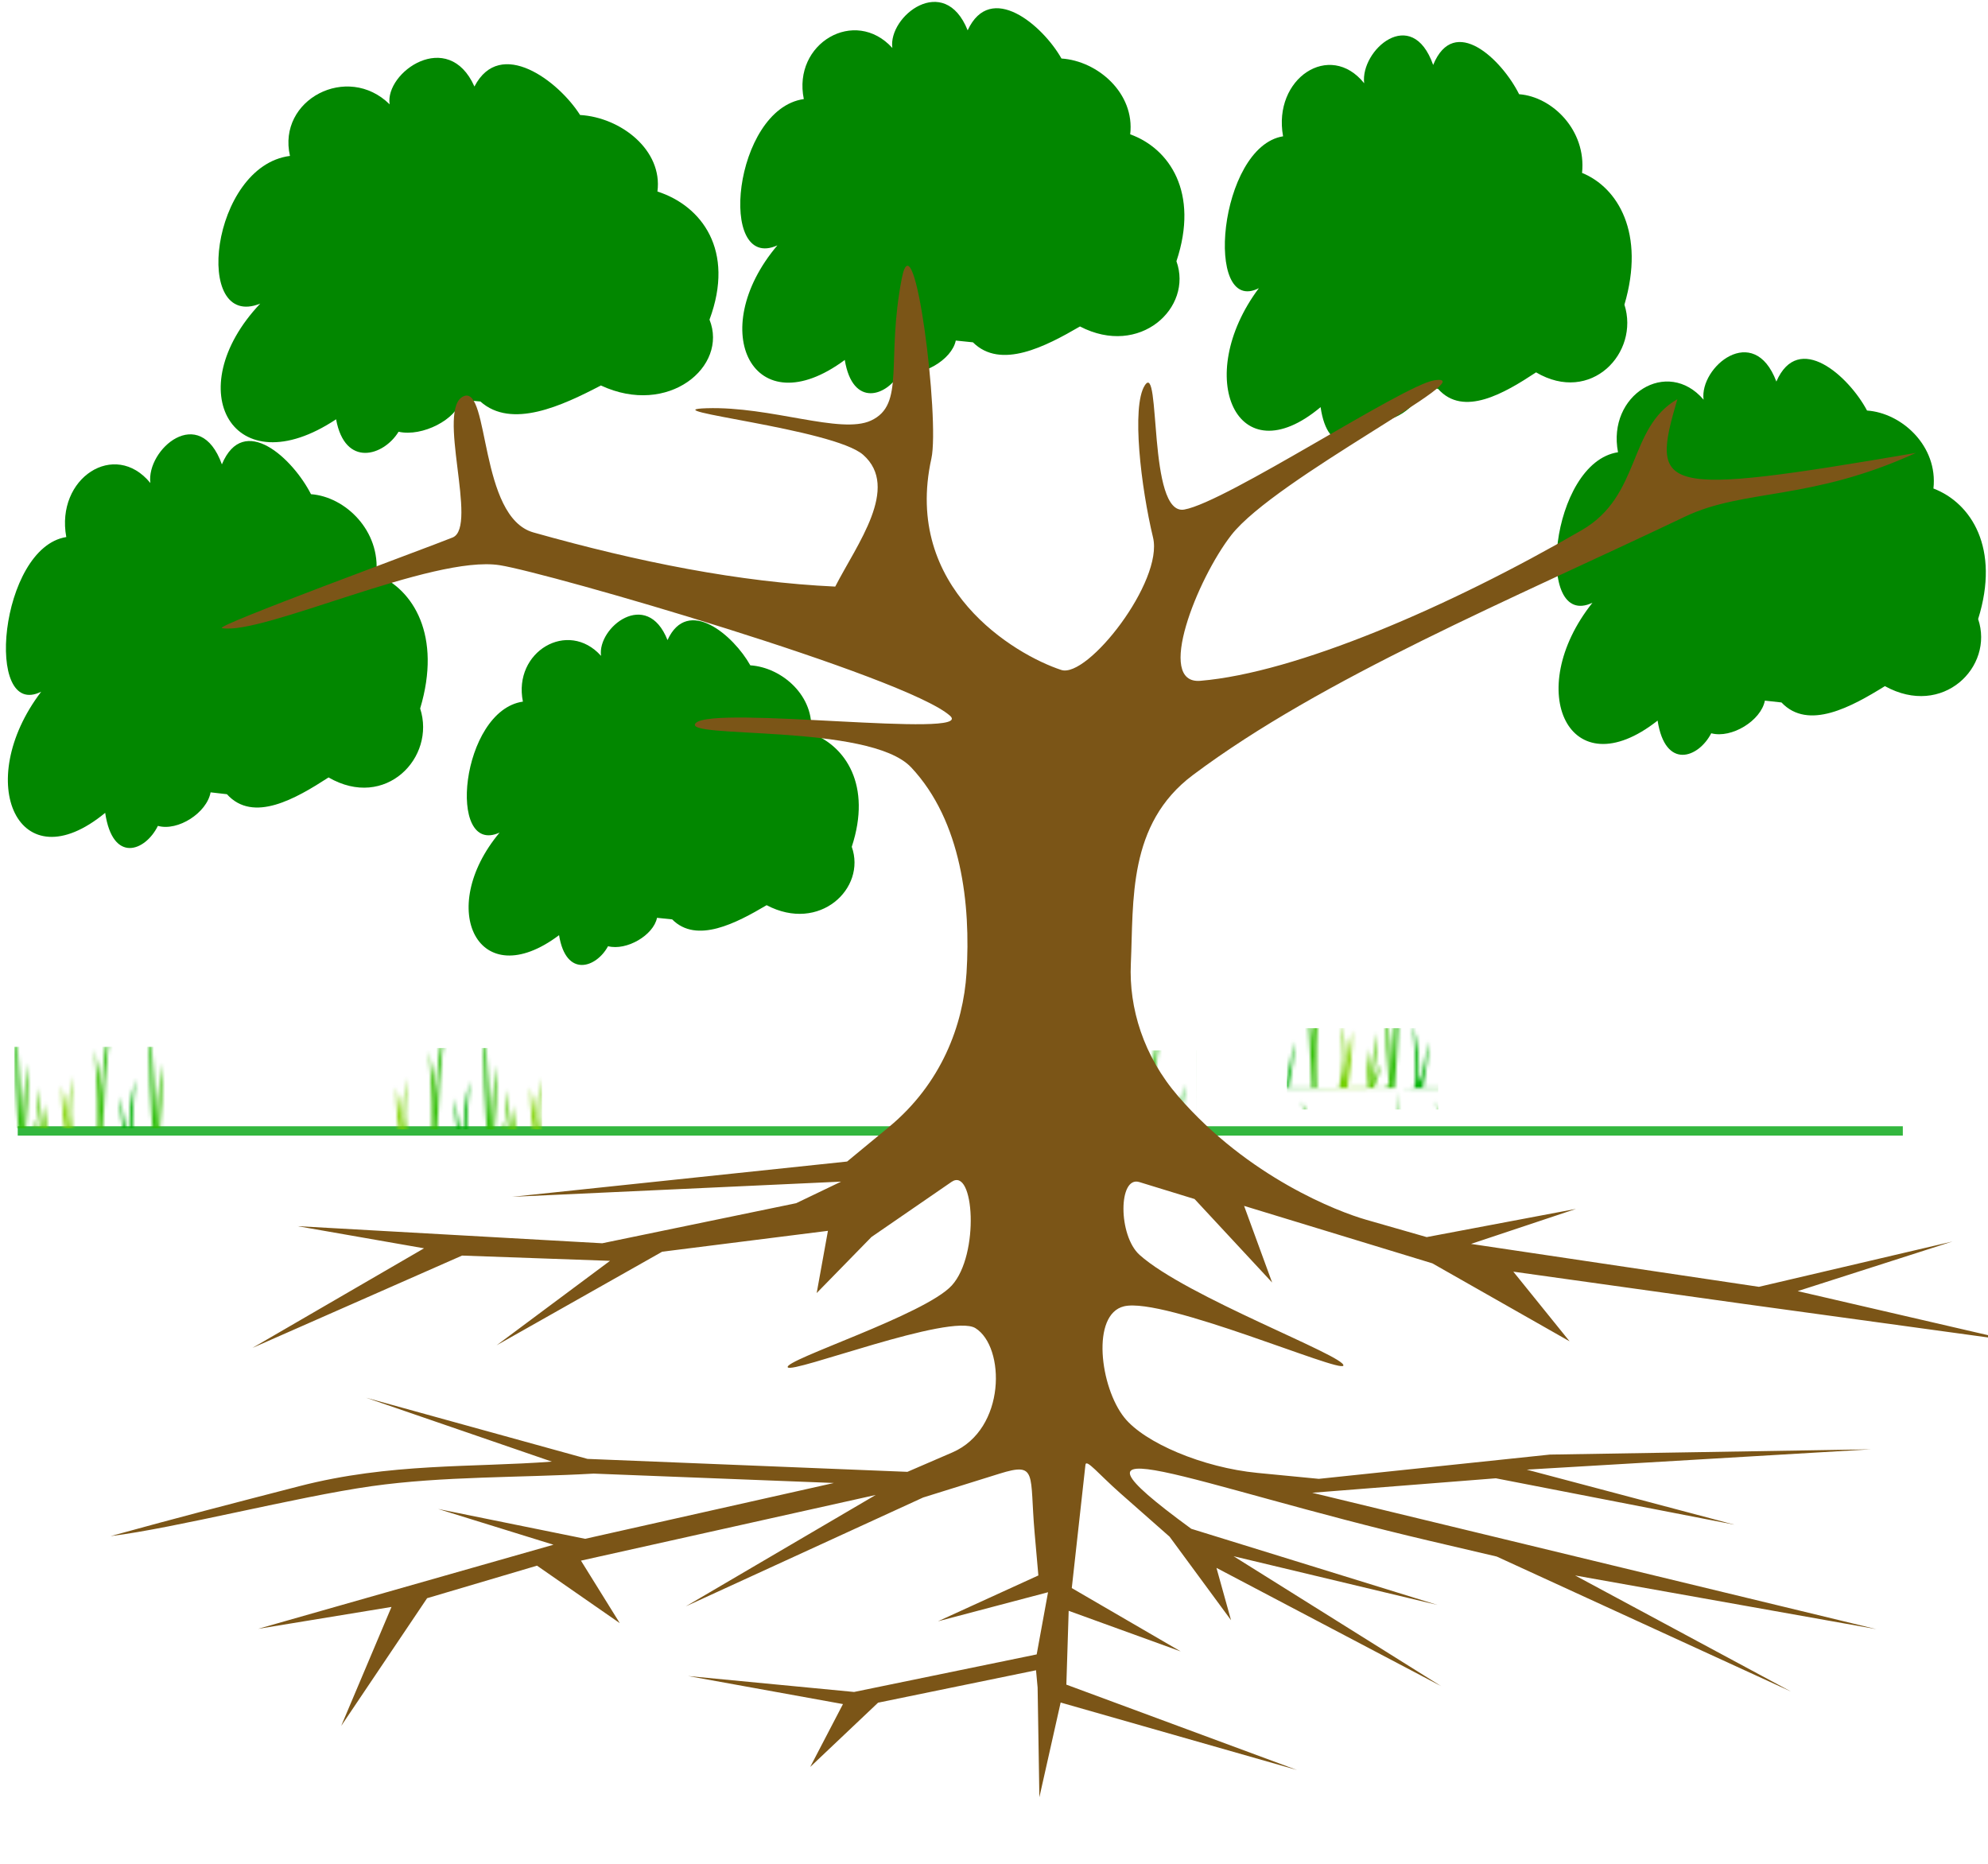 <?xml version="1.0" encoding="UTF-8"?>
<svg viewBox="0 0 533.33 500" xmlns="http://www.w3.org/2000/svg" xmlns:xlink="http://www.w3.org/1999/xlink">
 <defs>
  <linearGradient id="m" x1="104.29" x2="138.49" y1="154.81" y2="154.81" gradientTransform="matrix(.961 0 0 1.04 -103.65 -150.87)" gradientUnits="userSpaceOnUse">
   <stop stop-color="#00b207" offset="0"/>
   <stop stop-color="#83d400" offset=".5"/>
   <stop stop-color="#00b207" offset="1"/>
  </linearGradient>
  <pattern id="o" patternTransform="translate(237.51 272.06)" xlink:href="#a"/>
  <pattern id="b" patternTransform="translate(-227.69 272.06)" xlink:href="#a"/>
  <pattern id="a" xlink:href="#n" patternTransform="translate(147.8 271.55)"/>
  <pattern id="n" width="35.989" height="35.269" patternTransform="translate(93.85 187.06)" patternUnits="userSpaceOnUse">
   <path d="m32.21 35l3.779 0.135-34.55-0.045c-0.93-11.786-1.23-18.444-1.44-35.089 1.71 17.155 1.619 21.444 2.159 32.57 0.09-6.568 0.54-12.506 1.619-18.894 0.06 7.198-0.24 13.766-0.9 20.514 0.36 0.24 0.72 0.48 1.08 0.72h3.059c-1.14-2.279-1.649-4.649-1.8-6.298 0.9 1.5 1.619 3.179 2.159 5.578-0.78-4.769-1.29-9.267-1.26-14.036 0.96 5.578 1.56 8.637 1.8 12.956 0.18-2.939 0.09-5.698 0.54-8.817 0.39 3.719 0.42 7.258 0 10.527l5.578 0.09c-0.78-5.098-1.29-9.207-1.26-15.295 1.2 5.818 1.32 9.477 1.979 14.216-0.24-5.818-0.75-7.948 0.99-16.825-0.57 9.357-0.87 11.247 0.63 18.264h5.938c0.21-9.357 0.15-13.586-0.72-25.372 2.309 10.317 1.829 14.066 1.35 23.213 0.54-7.678 0.36-24.443 3.329-30.501-1.829 9.747-2.129 21.114-2.699 32.3h6.298c-0.84-4.139-1.589-8.277-1.44-12.416 0.93 6.148 1.32 8.607 2.609 11.067-0.45-5.368 0.18-10.827 1.53-15.745-0.6 6.688-1.246 14.735-0.36 17.185z" fill="url(#m)" fill-rule="evenodd" stroke-width=".312"/>
  </pattern>
  <pattern id="p" patternTransform="translate(282.29 272.06)" xlink:href="#a"/>
  <pattern id="u" patternTransform="translate(481.81 272.06)" xlink:href="#c"/>
  <pattern id="c" patternTransform="translate(393.25 273.08)" xlink:href="#a"/>
  <pattern id="t" patternTransform="translate(522.52 272.06)" xlink:href="#c"/>
  <pattern id="r" patternTransform="translate(-471.99 274.1)" xlink:href="#b"/>
  <pattern id="q" patternTransform="translate(-364.09 272.06)" xlink:href="#b"/>
  <pattern id="s" patternTransform="translate(-598.21 273.08)" xlink:href="#b"/>
 </defs>
 <path d="m176.26 246.22c-0.939 4.657-8.134 8.89-13.139 7.62-3.128 5.786-11.262 8.608-13.14-2.963-21.586 16.228-33.162-6.915-15.955-27.517-14.286 6.491-10.428-32.738 6.257-35.137-2.711-13.406 12.097-22.154 20.961-12.277-1.043-7.62 12.305-18.203 17.832-4.233 5.423-11.853 17.728-1.27 22.212 6.773 8.551 0.564 17.415 8.326 16.268 18.203 9.281 3.387 16.372 13.97 10.95 30.48 3.963 11.148-8.655 23.142-22.838 15.663-8.134 4.798-18.771 10.442-25.34 3.81" fill="#028700" fill-rule="evenodd" stroke-width=".312"/>
 <path d="m4.758 303.39h505.72" fill="none" stroke="#33b73e" stroke-width="2.5"/>
 <rect x="3.838" y="280.84" width="40.544" height="21.81" fill="url(#a)"/>
 <rect transform="translate(-132.44 -17.275) scale(-1 1)" x="-243.04" y="291.84" width="40.544" height="21.81" fill="url(#b)"/>
 <rect x="104.9" y="281.15" width="40.544" height="21.81" fill="url(#o)"/>
 <rect x="155.35" y="281.15" width="40.544" height="21.81" fill="url(#p)"/>
 <rect x="280.35" y="281.78" width="40.544" height="21.81" fill="url(#c)"/>
 <rect transform="translate(-132.44 -17.275) scale(-1 1)" x="-396.7" y="291.84" width="40.544" height="21.81" fill="url(#q)"/>
 <rect transform="translate(-132.44 -17.275) scale(-1 1)" x="-518.26" y="293.1" width="40.544" height="21.81" fill="url(#r)"/>
 <rect transform="translate(-132.44 -17.275) scale(-1 1)" x="-660.46" y="292.47" width="40.544" height="21.81" fill="url(#s)"/>
 <rect x="425.99" y="281.15" width="40.544" height="21.81" fill="url(#t)"/>
 <rect x="380.12" y="281.15" width="40.544" height="21.81" fill="url(#u)"/>
 <g fill-rule="evenodd" stroke-width=".312">
  <g fill="#028700">
   <path d="m123.69 107.23c-1.197 5.251-10.377 10.025-16.763 8.593-3.991 6.524-14.368 9.707-16.763-3.342-27.539 18.3-42.307-7.797-20.355-31.03-18.227 7.32-13.304-36.918 7.982-39.623-3.459-15.117 15.433-24.983 26.741-13.844-1.33-8.593 15.699-20.528 22.75-4.774 6.918-13.367 22.617-1.432 28.338 7.638 10.909 0.637 22.218 9.389 20.754 20.528 11.841 3.819 20.887 15.754 13.969 34.372 5.056 12.571-11.042 26.097-29.136 17.663-10.377 5.41-23.947 11.776-32.329 4.297"/>
   <path d="m56.497 212.56c-1.01 5.499-8.753 10.498-14.139 8.998-3.366 6.832-12.119 10.165-14.139-3.499-23.228 19.163-35.684-8.165-17.169-32.494-15.374 7.665-11.222-38.66 6.733-41.493-2.918-15.831 13.017-26.162 22.555-14.497-1.122-8.998 13.241-21.496 19.189-4.999 5.835-13.998 19.076-1.5 23.902 7.999 9.202 0.667 18.74 9.832 17.506 21.496 9.987 3.999 17.618 16.497 11.783 35.994 4.264 13.164-9.314 27.328-24.575 18.497-8.753 5.666-20.199 12.331-27.268 4.499"/>
   <path d="m256.41 91.362c-1.063 5.202-9.217 9.931-14.889 8.512-3.545 6.463-12.762 9.615-14.889-3.31-24.46 18.127-37.576-7.724-18.079-30.738-16.189 7.251-11.816-36.57 7.09-39.249-3.072-14.975 13.707-24.748 23.751-13.714-1.182-8.512 13.944-20.334 20.206-4.729 6.145-13.241 20.088-1.419 25.169 7.566 9.69 0.631 19.734 9.3 18.434 20.334 10.517 3.783 18.552 15.605 12.407 34.048 4.49 12.453-9.808 25.851-25.878 17.497-9.217 5.359-21.27 11.664-28.714 4.256"/>
   <path d="m381.56 103.82c-0.974 5.4-8.443 10.309-13.639 8.836-3.248 6.709-11.691 9.982-13.639-3.436-22.407 18.818-34.423-8.018-16.562-31.909-14.83 7.527-10.825-37.963 6.495-40.745-2.814-15.545 12.557-25.69 21.758-14.236-1.083-8.836 12.773-21.109 18.51-4.909 5.629-13.745 18.402-1.473 23.057 7.854 8.876 0.655 18.077 9.654 16.887 21.109 9.634 3.927 16.995 16.2 11.366 35.345 4.114 12.927-8.985 26.836-23.706 18.163-8.443 5.564-19.485 12.109-26.304 4.418"/>
   <path d="m473.47 187.96c-1.028 5.35-8.908 10.214-14.389 8.755-3.426 6.647-12.333 9.89-14.389-3.405-23.639 18.645-36.315-7.944-17.472-31.616-15.645 7.458-11.42-37.615 6.852-40.371-2.969-15.403 13.247-25.455 22.954-14.106-1.142-8.755 13.475-20.915 19.528-4.864 5.938-13.619 19.414-1.459 24.324 7.782 9.364 0.649 19.071 9.566 17.815 20.915 10.164 3.891 17.929 16.051 11.991 35.021 4.34 12.808-9.479 26.59-25.01 17.997-8.908 5.513-20.556 11.998-27.75 4.378"/>
  </g>
  <path transform="rotate(-.175 284.42 276.62)" d="m244.65 205.73c13.55 14.531 15.882 36.975 14.696 55.146-0.914 13.997-6.819 29.729-20.995 41.36l-11.202 9.191-89.884 9.191 88.263-3.807-12.079 5.75-52.061 10.593-81.752-4.842 33.946 6.046-46.12 26.582 56.314-24.598 39.686 1.531-30.484 22.56 44.486-24.965 44.486-5.468-3.07 16.686 14.744-14.997 21.522-14.714c6.109-4.176 7.514 19.546 0 27.77-7.182 7.861-45.166 19.865-44.089 21.829 1.023 1.866 43.674-14.538 50.387-10.34 7.983 4.993 8.216 27.102-6.298 33.318l-12.072 5.17-85.816-3.734-59.368-16.596 49.805 17.296c-21.189 1.553-43.382 0.165-67.765 6.382-18.276 4.66-32.386 8.255-50.678 13.244 17.398-2.096 49.82-10.377 70.041-13.181 19.145-2.655 39.737-2.13 59.605-3.195l64.444 2.711-66.773 14.774-39.422-8.123 30.91 9.685-79.312 22.322 35.808-5.765-13.588 31.872 23.153-34.189 29.51-8.637 22.161 15.49-10.366-16.802 79.124-17.377-51.043 29.727 63.772-29.009 20.47-6.319c10.322-3.186 8.052-0.021 9.404 15.893l0.971 11.432-26.979 12.215 29.562-7.703-3.098 16.668-49.019 9.926-44.534-4.412 41.544 7.652-8.843 16.843 18.259-17.187 42.403-8.571 0.413 4.642 0.383 29.424 5.783-25.388 63.351 18.294-61.804-23.09 0.683-19.8 30.026 10.988-29.175-17.085 3.763-33.039c0.199-1.749 3.518 2.481 9.345 7.649l13.173 11.685 16.415 22.452-3.865-14.049 60.169 31.906-55.564-35.016 54.658 13.237-65.989-20.631c-40.914-30.1-0.103-11.784 64.034 3.447l17.891 4.249 78.812 36.442-57.799-31.306 80.766 14.65-151.23-37.05 49.274-3.732 63.971 12.639-55.668-14.935 92.345-5.169-86.142 1.15-61.998 6.32-16.416-1.641c-14.732-1.472-30.32-8.192-35.691-14.936-6.526-8.192-8.89-27.786 0-29.871 10.705-2.51 58.142 18.198 58.785 16.084 0.756-2.482-42.144-18.61-54.586-29.871-5.753-5.206-5.654-21.286 0-19.531l14.805 4.596 20.743 22.468-7.463-20.588 50.465 15.569 36.742 21.029-15.032-18.732 62.165 8.89 71.629 10.062-57.527-13.498 41.566-13.185-51.961 11.999-77.199-11.746 28.204-9.309-40.093 7.445-16.34-4.741c-7.33-2.127-31.386-11.366-50.207-33.236-9.287-10.792-13.176-23.729-12.597-35.616 0.82-16.836-0.808-37.45 16.796-50.551 34.883-25.961 85.266-46.704 132.27-68.933 15.856-7.5 33.64-4.036 61.957-16.89-69.186 11.577-71.355 10.25-63.937-14.618-13.366 7.627-9.722 25.831-25.717 35.036-35.898 20.66-76.903 38.057-102.47 40.129-12.223 0.991-0.742-27.392 8.398-39.062 11.855-15.138 68.728-43.422 54.586-41.36-8.161 1.19-55.885 32.514-67.183 34.467-9.918 1.714-6.094-40.199-10.497-33.318-3.627 5.668-1.084 27.371 2.1 40.786 2.795 11.777-17.668 37.805-24.728 35.459-12.535-4.165-42.468-22.086-34.672-56.812 2.33-10.381-4.33-65.823-7.783-48.376-4.366 22.061 0.949 33.838-8.398 38.134-8.149 3.746-26.786-3.946-44.089-3.447-15.599 0.45 34.032 5.56 41.989 12.638 9.912 8.817-1.752 23.958-7.616 35.313-25.628-1.259-52.672-6.713-80.922-14.772-14.611-4.168-11.633-39.32-18.535-36.625-7.686 3.002 3.88 35.097-3.149 37.913-7.428 2.976-64.459 23.676-61.934 24.127 10.991 1.96 56.458-19.532 74.531-16.659 12.977 2.063 109.03 30.226 120.72 40.785 6.878 6.212-63.515-3.084-68.233 1.723-4.253 4.333 46.593 0.114 57.735 12.063z" fill="#7b5517"/>
 </g>
</svg>
